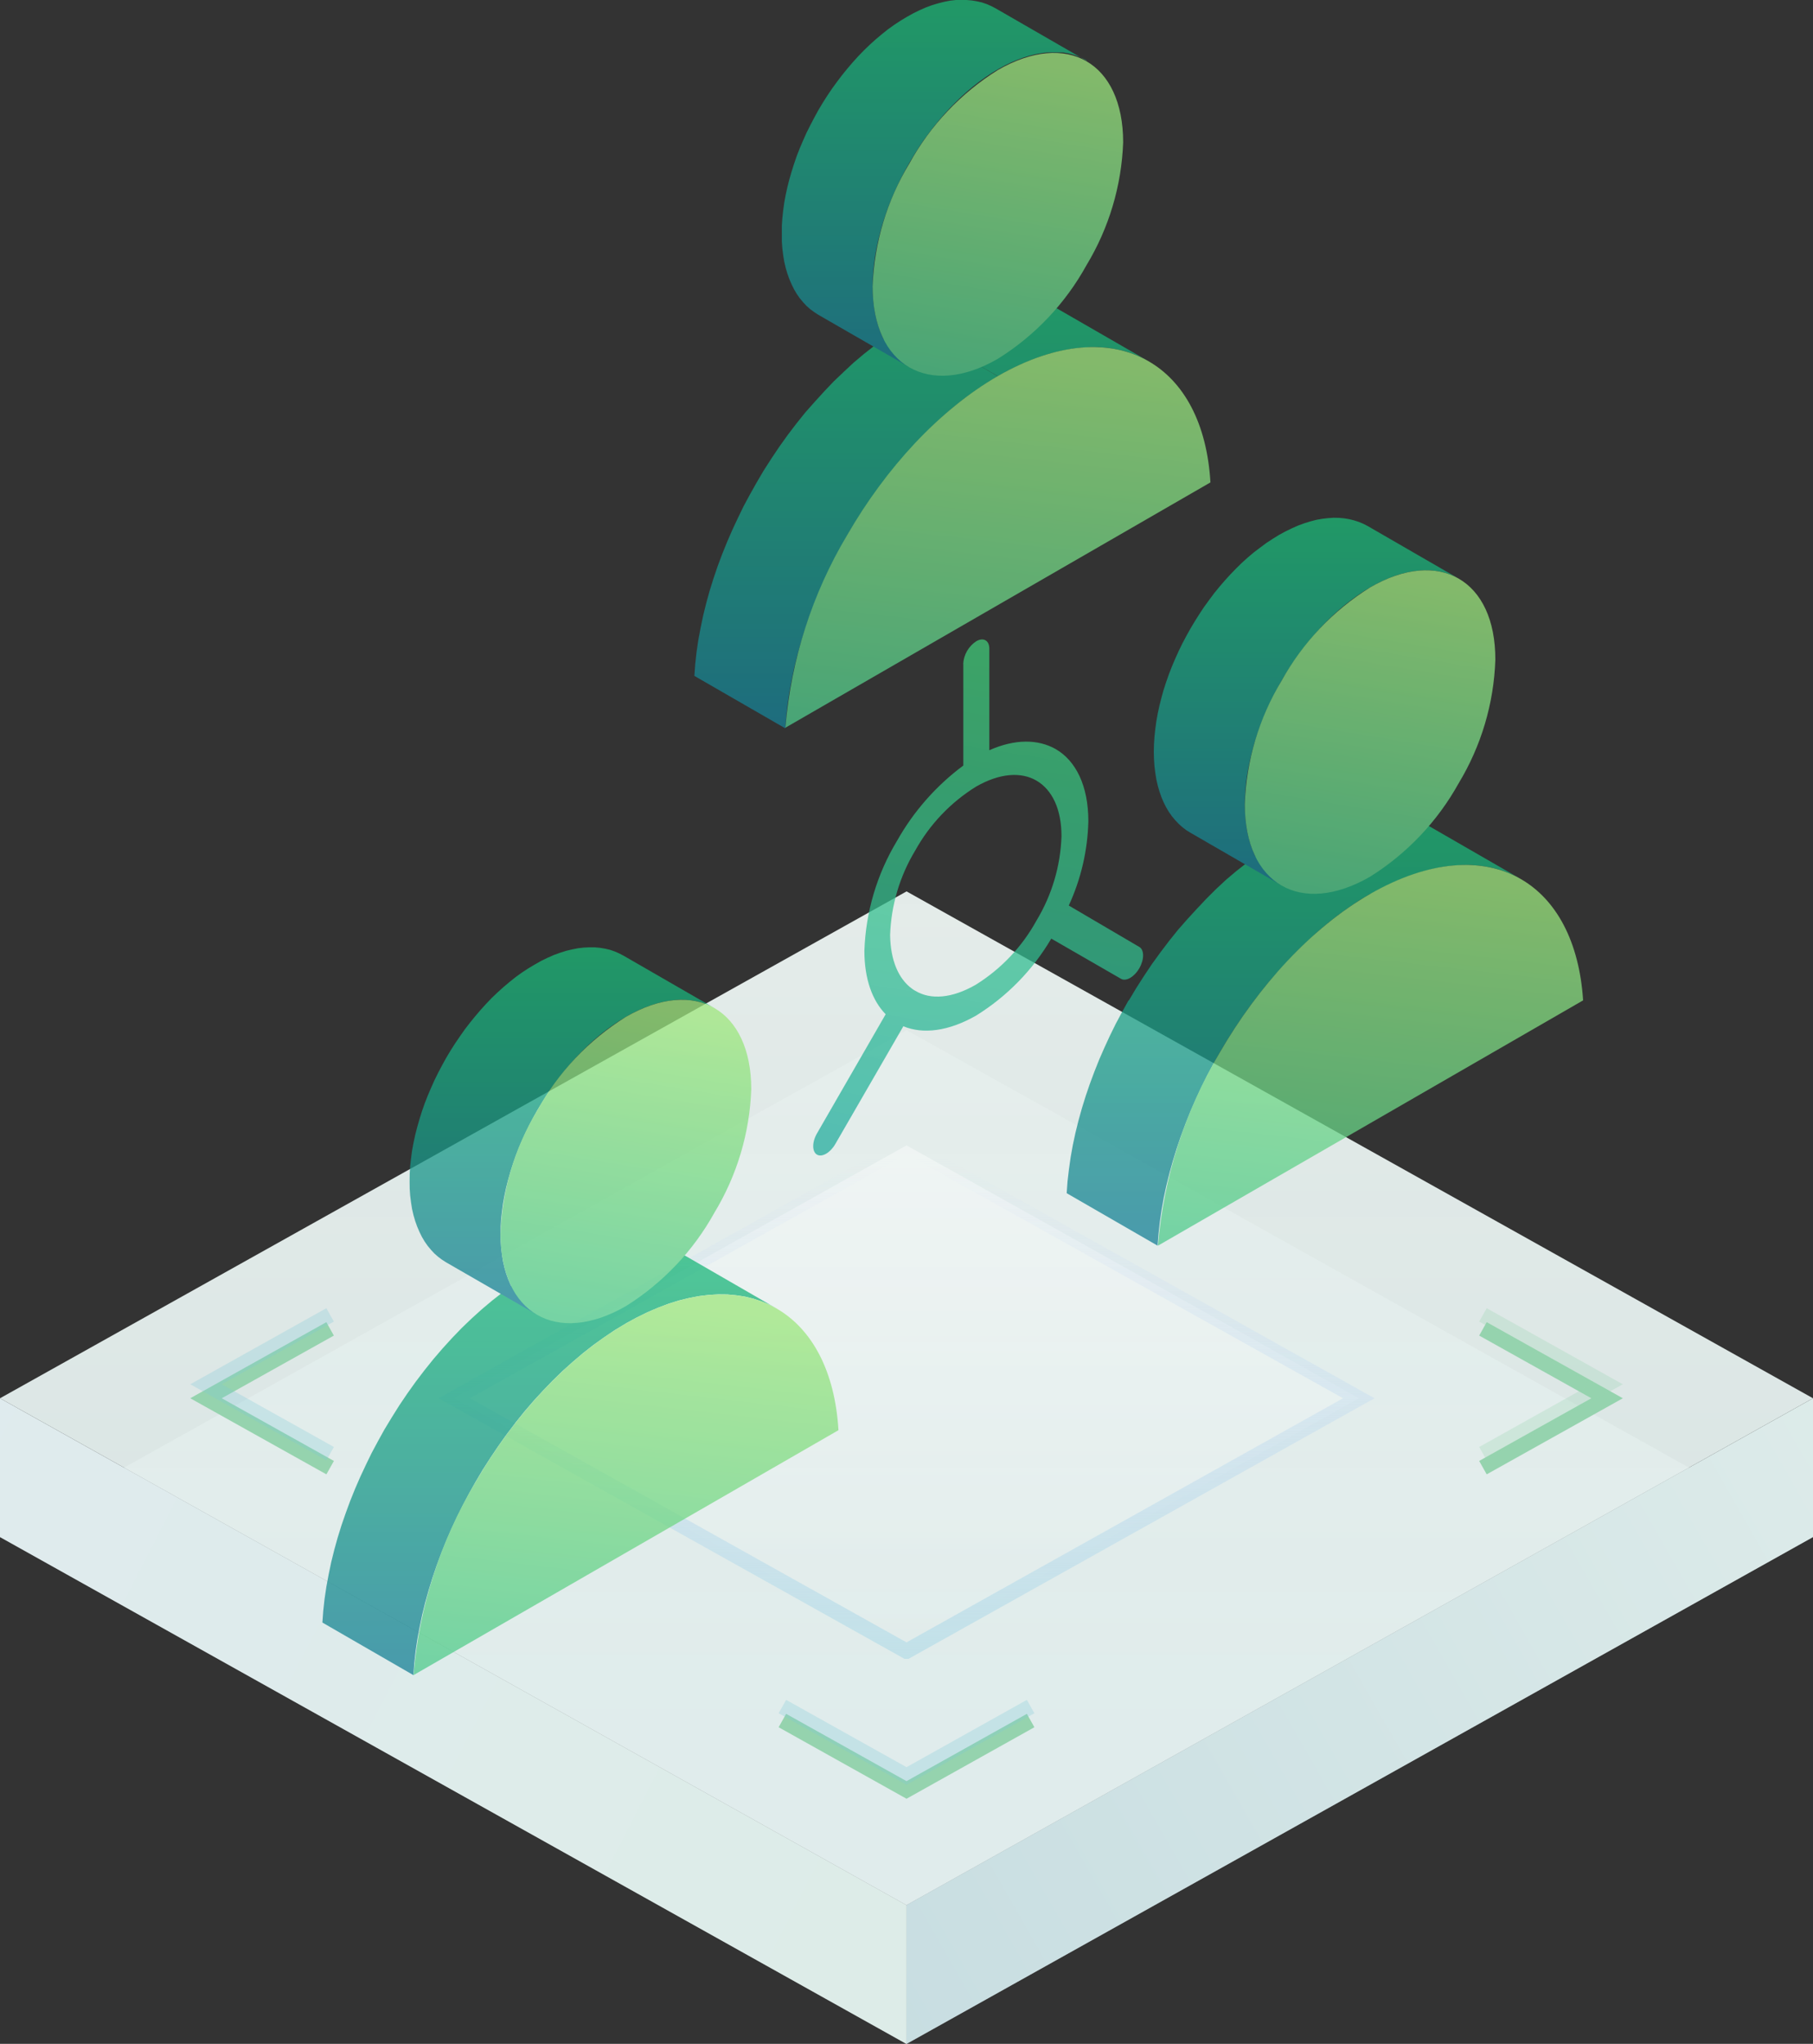 <svg width="118" height="133" viewBox="0 0 118 133" fill="none" xmlns="http://www.w3.org/2000/svg">
<rect x="0" y="0" width="118" height="133" fill="#333333" stroke="none"/>
<path opacity="0.5" d="M118 100.02L59.004 133.004H58.996L0 100.02L59.004 67.036L118 100.02Z" fill="#EEF4F7"/>
<path d="M118 90.99L59.004 123.974H58.996L0 90.99L59.004 58.006L118 90.99Z" fill="url(#paint0_linear_6001_9226)"/>
<path d="M88.437 90.989L59.003 107.446H58.999L29.564 90.989L59.003 74.533L88.437 90.989Z" fill="url(#paint1_linear_6001_9226)" fill-opacity="0.4" stroke="url(#paint2_linear_6001_9226)" stroke-miterlimit="10"/>
<path d="M21.488 95.504L13.408 90.989L21.485 86.474" stroke="#95D3AE" stroke-miterlimit="10"/>
<path d="M67.079 111.961L59.002 116.477L50.922 111.961" stroke="#95D3AE" stroke-miterlimit="10"/>
<path d="M96.518 86.474L104.598 90.989L96.518 95.504" stroke="#95D3AE" stroke-miterlimit="10"/>
<g opacity="0.27">
<path d="M21.488 94.595L13.408 90.079L21.485 85.564" stroke="#7BC6D6" stroke-miterlimit="10"/>
<path d="M67.079 111.051L59.002 115.567L50.922 111.051" stroke="#7BC6D6" stroke-miterlimit="10"/>
<path d="M96.518 85.564L104.598 90.079L96.518 94.595" stroke="#95D3AE" stroke-miterlimit="10"/>
</g>
<path d="M118 90.99V100.022L58.996 133.005V123.974L118 90.99Z" fill="url(#paint3_linear_6001_9226)"/>
<path d="M0 90.99V100.022L58.996 133.005V123.974L0 90.99Z" fill="url(#paint4_linear_6001_9226)"/>
<g opacity="0.75">
<path fill-rule="evenodd" clip-rule="evenodd" d="M34.811 82.708L34.097 83.138L33.395 83.606L32.699 84.11L32.016 84.645L31.345 85.211L30.692 85.802L30.046 86.423L29.418 87.075L28.802 87.752L28.205 88.447L27.627 89.167L27.06 89.911L26.519 90.668L25.995 91.443L25.497 92.237L25.01 93.042L24.592 93.799L24.186 94.556L23.81 95.331L23.447 96.106L23.108 96.887L22.788 97.681L22.499 98.468L22.222 99.268L21.976 100.061L21.754 100.861L21.557 101.655L21.391 102.454L21.243 103.248L21.126 104.035L21.04 104.816L20.984 105.585L26.907 109.006L26.962 108.231L27.048 107.449L27.165 106.662L27.313 105.868L27.479 105.075L27.676 104.275L27.898 103.482L28.144 102.682L28.415 101.888L28.71 101.095L29.03 100.301L29.369 99.52L29.732 98.745L30.114 97.976L30.514 97.213L30.933 96.463L31.413 95.651L31.918 94.863L32.441 94.088L32.983 93.325L33.549 92.581L34.127 91.861L34.725 91.166L35.34 90.496L35.968 89.844L36.614 89.216L37.273 88.626L37.938 88.06L38.621 87.524L39.317 87.026L40.019 86.552L40.733 86.122L40.739 86.116L41.453 85.728L42.155 85.384L42.851 85.088L43.534 84.83L44.205 84.621L44.864 84.461L45.51 84.338L46.138 84.264L46.754 84.227L47.351 84.233L47.929 84.289L48.496 84.375L49.037 84.51L49.561 84.682L50.065 84.891L50.546 85.15L44.623 81.73L44.143 81.477L43.639 81.268L43.115 81.096L42.574 80.961L42.007 80.868L41.428 80.819L40.831 80.813L40.216 80.85L39.588 80.924L38.941 81.041L38.283 81.207L37.612 81.416L36.928 81.668L36.233 81.963L35.531 82.314L34.817 82.701L34.811 82.708Z" fill="url(#paint5_linear_6001_9226)"/>
<path d="M89.032 47.541L89.029 47.546L94.952 50.964L94.955 50.958L89.032 47.541Z" fill="#FFE0A6"/>
<path fill-rule="evenodd" clip-rule="evenodd" d="M89.18 58.169L83.258 54.755L83.252 54.761L89.174 58.175L89.18 58.169Z" fill="#2192FC"/>
<path fill-rule="evenodd" clip-rule="evenodd" d="M73.452 65.096L73.033 65.853L72.627 66.609L72.245 67.384L71.888 68.159L71.543 68.947L71.23 69.734L70.934 70.528L70.663 71.321L70.417 72.115L70.195 72.915L69.998 73.708L69.826 74.508L69.684 75.301L69.573 76.089L69.481 76.87L69.426 77.645L75.342 81.059L75.403 80.284L75.49 79.503L75.606 78.716L75.748 77.922L75.92 77.128L76.117 76.329L76.339 75.535L76.585 74.736L76.856 73.942L77.152 73.148L77.466 72.361L77.81 71.58L78.167 70.799L78.549 70.029L78.955 69.267L79.374 68.516L79.854 67.71L80.359 66.917L80.882 66.142L81.424 65.379L81.99 64.641L82.569 63.921L83.184 63.22L83.8 62.549L84.416 61.897L85.062 61.282L85.715 60.667L86.386 60.101L87.069 59.566L87.765 59.067L88.466 58.594L89.18 58.169L83.258 54.749L82.544 55.18L81.843 55.647L81.147 56.151L80.463 56.687L79.793 57.253L79.134 57.868L78.518 58.483L77.903 59.135L77.287 59.806L76.671 60.507L76.093 61.227L75.533 61.965L74.985 62.721L74.461 63.503L73.957 64.29L73.476 65.096H73.452ZM98.987 57.203L98.507 56.951L98.002 56.736L97.479 56.564L96.937 56.434L96.371 56.342L95.792 56.293H95.176L94.561 56.33L93.945 56.404L93.33 56.527L92.671 56.693L92 56.896L91.317 57.154L90.627 57.45L89.919 57.794L89.205 58.182L83.283 54.767L83.997 54.38L84.705 54.035L85.394 53.734L86.078 53.482L86.749 53.273L87.407 53.106L88.023 52.99L88.639 52.916L89.254 52.879H89.87L90.449 52.928L91.015 53.02L91.557 53.156L92.08 53.328L92.585 53.537L93.065 53.789L98.987 57.203Z" fill="url(#paint6_linear_6001_9226)"/>
<path fill-rule="evenodd" clip-rule="evenodd" d="M62.692 43.197C62.708 42.902 62.794 42.616 62.941 42.361C63.089 42.105 63.294 41.888 63.541 41.727C64.009 41.456 64.391 41.677 64.391 42.212V48.819C66.053 48.081 67.549 48.093 68.7 48.739C70.018 49.496 70.836 51.126 70.836 53.439C70.791 55.336 70.357 57.203 69.562 58.926L74.154 61.621C74.481 61.811 74.481 62.433 74.154 63.005C73.828 63.577 73.287 63.885 72.96 63.694L68.423 61.079C67.224 63.116 65.549 64.832 63.541 66.081C61.725 67.12 60.069 67.311 58.795 66.782L54.369 74.441C54.043 75.013 53.501 75.326 53.175 75.136C52.849 74.945 52.842 74.324 53.175 73.752L57.644 66.001C56.776 65.115 56.259 63.706 56.259 61.873C56.345 59.342 57.079 56.874 58.389 54.706C59.467 52.793 60.935 51.127 62.698 49.816V43.197H62.692ZM59.362 64.34L59.423 64.383C59.468 64.416 59.515 64.445 59.565 64.469C60.574 65.084 61.972 64.967 63.517 64.075C65.164 63.045 66.52 61.612 67.457 59.911C68.461 58.249 69.023 56.358 69.088 54.417C69.088 52.639 68.472 51.391 67.463 50.8C66.453 50.209 65.056 50.308 63.517 51.194C61.866 52.221 60.506 53.652 59.565 55.352C58.561 57.014 58 58.906 57.933 60.846C57.958 62.519 58.494 63.712 59.362 64.34Z" fill="url(#paint7_linear_6001_9226)"/>
<path fill-rule="evenodd" clip-rule="evenodd" d="M94.943 37.654L89.021 34.233L88.737 34.086L88.442 33.963L88.134 33.864L87.814 33.784L87.482 33.729L87.143 33.698L86.792 33.692L86.429 33.717L86.06 33.76L85.678 33.827L85.296 33.926L84.896 34.049L84.496 34.196L84.09 34.375L83.671 34.578L83.252 34.805L82.834 35.064L82.421 35.334L82.015 35.636L81.609 35.943L81.215 36.276L80.827 36.626L80.451 36.995L80.082 37.377L79.719 37.776L79.368 38.183L79.023 38.607L78.697 39.044L78.371 39.493L78.069 39.948L77.774 40.416L77.49 40.889L77.219 41.375L76.961 41.861L76.721 42.353L76.493 42.858L76.278 43.362L76.081 43.867L75.902 44.377L75.736 44.888L75.594 45.398L75.465 45.909L75.354 46.419L75.262 46.93L75.194 47.434L75.139 47.939L75.108 48.431L75.096 48.923L75.108 49.403L75.139 49.858L75.194 50.301L75.262 50.726L75.354 51.126L75.465 51.507L75.594 51.876L75.736 52.214L75.902 52.54L76.081 52.842L76.278 53.119L76.493 53.377L76.721 53.617L76.961 53.832L77.219 54.029L77.49 54.195L83.406 57.615L83.142 57.443L82.883 57.252L82.643 57.037L82.409 56.797L82.2 56.539L82.003 56.256L81.824 55.955L81.658 55.635L81.516 55.29L81.387 54.927L81.276 54.546L81.184 54.14L81.11 53.715L81.061 53.279L81.03 52.817L81.018 52.337L81.03 51.845L81.061 51.353L81.11 50.849L81.184 50.344L81.276 49.84L81.387 49.329L81.516 48.819L81.658 48.308L81.824 47.797L82.003 47.287L82.2 46.782L82.409 46.272L82.643 45.774L82.883 45.275L83.142 44.789L83.406 44.309L83.689 43.83L83.985 43.362L84.299 42.907L84.613 42.464L84.945 42.027L85.29 41.603L85.641 41.191L85.998 40.797L86.374 40.409L86.749 40.047L87.137 39.696L87.531 39.364L87.937 39.05L88.344 38.755L88.756 38.478L89.174 38.226L89.599 37.992L90.012 37.789L90.418 37.617L90.818 37.463L91.212 37.34L91.6 37.248L91.982 37.174L92.351 37.131L92.714 37.112H93.065L93.404 37.149L93.736 37.198L94.056 37.278L94.364 37.377L94.659 37.506L94.943 37.654Z" fill="url(#paint8_linear_6001_9226)"/>
<path fill-rule="evenodd" clip-rule="evenodd" d="M46.5 65.6L40.578 62.186L40.295 62.039L39.999 61.91L39.691 61.805L39.371 61.731L39.039 61.676L38.7 61.645H38.349L37.986 61.663L37.617 61.706L37.241 61.78L36.847 61.873L36.46 61.996L36.053 62.143L35.647 62.322L35.228 62.525L34.816 62.758L34.391 63.011L33.979 63.281L33.566 63.577L33.166 63.897L32.772 64.229L32.384 64.579L32.003 64.942L31.633 65.33L31.276 65.724L30.925 66.136L30.581 66.56L30.248 66.991L29.934 67.44L29.62 67.901L29.325 68.362L29.042 68.836L28.777 69.316L28.518 69.808L28.272 70.306L28.05 70.805L27.835 71.309L27.638 71.814L27.459 72.324L27.299 72.841L27.152 73.352L27.022 73.862L26.912 74.373L26.819 74.877L26.752 75.382L26.696 75.886L26.665 76.378L26.659 76.87L26.665 77.35L26.696 77.805L26.752 78.248L26.819 78.673L26.912 79.073L27.022 79.454L27.152 79.817L27.299 80.161L27.459 80.487L27.638 80.789L27.835 81.072L28.05 81.33L28.272 81.57L28.518 81.785L28.771 81.976L29.042 82.148L34.964 85.562L34.693 85.39L34.44 85.199L34.194 84.984L33.972 84.744L33.757 84.486L33.56 84.203L33.382 83.901L33.221 83.582L33.074 83.237L32.944 82.874L32.834 82.493L32.741 82.087L32.674 81.668L32.618 81.225L32.587 80.764L32.581 80.284L32.587 79.798L32.618 79.3L32.674 78.802L32.741 78.297L32.834 77.787L32.944 77.276L33.074 76.766L33.221 76.255L33.382 75.744L33.56 75.234L33.757 74.723L33.972 74.219L34.2 73.721L34.44 73.228L34.699 72.736L34.97 72.25L35.253 71.783L35.542 71.315L35.85 70.854L36.176 70.411L36.503 69.974L36.847 69.55L37.198 69.138L37.555 68.744L37.931 68.362L38.306 67.993L38.694 67.643L39.088 67.311L39.488 66.997L39.901 66.702L40.313 66.425L40.732 66.173L41.15 65.939L41.569 65.736L41.975 65.564L42.376 65.416L42.77 65.293L43.157 65.195L43.539 65.127L43.908 65.078L44.272 65.059L44.616 65.065L44.961 65.096L45.294 65.145L45.614 65.225L45.921 65.33L46.217 65.453L46.5 65.6Z" fill="url(#paint9_linear_6001_9226)"/>
<path fill-rule="evenodd" clip-rule="evenodd" d="M64.949 24.477L59.027 21.093L58.313 21.524L57.611 21.991L56.915 22.496L56.232 23.031L55.567 23.591L54.908 24.206L54.262 24.821L53.647 25.467L53.031 26.144L52.415 26.839L51.837 27.559L51.27 28.303L50.729 29.06L50.205 29.841L49.7 30.628L49.227 31.434L48.802 32.191L48.395 32.947L48.02 33.722L47.657 34.498L47.318 35.279L46.998 36.072L46.703 36.86L46.432 37.66L46.185 38.453L45.964 39.253L45.767 40.053L45.601 40.846L45.453 41.633L45.336 42.421L45.25 43.202L45.194 43.983L51.116 47.398L51.172 46.616L51.258 45.835L51.375 45.054L51.523 44.26L51.689 43.467L51.886 42.667L52.108 41.873L52.354 41.074L52.625 40.28L52.92 39.486L53.24 38.699L53.579 37.918L53.942 37.137L54.318 36.368L54.724 35.605L55.142 34.854L55.623 34.048L56.127 33.255L56.651 32.48L57.192 31.717L57.759 30.979L58.337 30.259L58.953 29.558L59.569 28.887L60.184 28.235L60.8 27.62L61.459 27.005L62.123 26.439L62.807 25.904L63.502 25.406L64.204 24.932L64.918 24.501L64.949 24.477ZM74.749 23.505L74.269 23.253L73.764 23.037L73.241 22.865L72.693 22.736L72.133 22.643L71.554 22.594H70.939L70.323 22.631L69.708 22.705L69.061 22.828L68.403 22.988L67.731 23.197L67.048 23.456L66.353 23.751L65.651 24.095L64.937 24.483L59.015 21.069L59.729 20.681L60.431 20.337L61.126 20.035L61.809 19.783L62.48 19.574L63.139 19.408L63.785 19.291L64.401 19.217L65.017 19.18H65.632L66.211 19.229L66.777 19.322L67.319 19.457L67.842 19.629L68.347 19.838L68.827 20.091L74.749 23.505Z" fill="url(#paint10_linear_6001_9226)"/>
<path fill-rule="evenodd" clip-rule="evenodd" d="M70.719 3.955L64.797 0.541L64.514 0.394L64.219 0.265L63.911 0.16L63.591 0.086L63.258 0.031L62.92 0H62.569H62.206L61.83 0.043L61.455 0.117L61.067 0.215L60.673 0.332L60.273 0.48L59.866 0.658L59.448 0.861L59.029 1.095L58.611 1.347L58.198 1.618L57.786 1.913L57.386 2.233L56.992 2.565L56.604 2.916L56.228 3.279L55.853 3.666L55.496 4.06L55.145 4.472L54.8 4.897L54.474 5.327L54.148 5.776L53.84 6.232L53.544 6.699L53.261 7.173L52.996 7.659L52.738 8.151L52.492 8.643L52.27 9.141L52.054 9.646L51.857 10.15L51.679 10.667L51.519 11.177L51.371 11.688L51.242 12.199L51.131 12.709L51.039 13.214L50.971 13.718L50.916 14.223L50.885 14.715V15.207V15.687L50.916 16.148L50.971 16.585L51.039 17.009L51.131 17.409L51.242 17.79L51.371 18.153L51.519 18.498L51.679 18.824L51.857 19.125L52.054 19.408L52.27 19.667L52.492 19.907L52.738 20.122L52.996 20.312L53.261 20.485L59.189 23.899L58.918 23.727L58.66 23.536L58.42 23.321L58.192 23.081L57.977 22.822L57.779 22.546L57.601 22.244L57.435 21.918L57.293 21.574L57.164 21.211L57.053 20.829L56.961 20.423L56.893 20.005L56.838 19.562L56.807 19.101V18.627V18.135L56.838 17.637L56.893 17.138L56.961 16.634L57.053 16.123L57.164 15.613L57.293 15.102L57.435 14.592L57.601 14.081L57.779 13.57L57.977 13.06L58.192 12.562L58.42 12.057L58.66 11.565L58.918 11.073L59.189 10.593L59.472 10.119L59.768 9.646L60.069 9.19L60.396 8.748L60.722 8.311L61.067 7.886L61.418 7.474L61.775 7.08L62.15 6.699L62.526 6.33L62.914 5.979L63.308 5.647L63.708 5.333L64.12 5.038L64.533 4.761L64.951 4.509L65.37 4.275L65.788 4.072L66.195 3.9L66.595 3.752L66.989 3.629L67.377 3.531L67.752 3.463L68.122 3.414H68.485H68.836H69.18L69.513 3.469L69.833 3.549L70.141 3.654L70.436 3.777L70.719 3.925V3.955Z" fill="url(#paint11_linear_6001_9226)"/>
<path fill-rule="evenodd" clip-rule="evenodd" d="M74.75 23.505C72.239 22.06 68.773 22.275 64.944 24.471C61.121 26.68 57.649 30.469 55.143 34.812C52.861 38.631 51.483 42.922 51.117 47.355L78.782 31.392C78.555 27.547 77.059 24.828 74.75 23.505Z" fill="url(#paint12_linear_6001_9226)"/>
<path fill-rule="evenodd" clip-rule="evenodd" d="M98.987 57.204C96.475 55.758 93.009 55.974 89.18 58.17C85.351 60.372 81.892 64.161 79.38 68.504C77.106 72.331 75.733 76.624 75.366 81.06L103.038 65.097C102.785 61.246 101.283 58.527 98.987 57.204Z" fill="url(#paint13_linear_6001_9226)"/>
<path fill-rule="evenodd" clip-rule="evenodd" d="M50.546 85.15C48.034 83.705 44.569 83.92 40.739 86.122C36.917 88.337 33.445 92.126 30.939 96.463C28.659 100.283 27.282 104.573 26.913 109.006L54.572 93.067C54.338 89.198 52.842 86.479 50.546 85.15Z" fill="url(#paint14_linear_6001_9226)"/>
<path fill-rule="evenodd" clip-rule="evenodd" d="M64.951 23.345C67.359 21.841 69.342 19.747 70.713 17.261C72.177 14.842 72.999 12.089 73.101 9.264C73.101 6.662 72.184 4.835 70.713 3.986C69.241 3.137 67.192 3.26 64.945 4.558C62.538 6.06 60.557 8.152 59.189 10.636C57.723 13.055 56.899 15.807 56.794 18.633C56.794 21.229 57.711 23.056 59.189 23.905C60.666 24.754 62.698 24.649 64.951 23.345Z" fill="url(#paint15_linear_6001_9226)"/>
<path fill-rule="evenodd" clip-rule="evenodd" d="M94.942 37.654C93.465 36.804 91.427 36.921 89.174 38.226C86.764 39.73 84.779 41.824 83.406 44.309C81.936 46.739 81.113 49.505 81.018 52.343C81.018 54.939 81.929 56.766 83.406 57.621C84.884 58.477 86.921 58.347 89.174 57.049C91.578 55.542 93.56 53.452 94.936 50.972C96.407 48.542 97.229 45.776 97.325 42.938C97.331 40.329 96.42 38.508 94.942 37.654Z" fill="url(#paint16_linear_6001_9226)"/>
<path fill-rule="evenodd" clip-rule="evenodd" d="M46.501 65.6C45.024 64.751 42.986 64.874 40.733 66.172C38.324 67.675 36.34 69.77 34.971 72.256C33.5 74.686 32.675 77.452 32.576 80.29C32.576 82.886 33.493 84.713 34.965 85.562C36.436 86.411 38.48 86.294 40.733 84.996C43.138 83.491 45.121 81.4 46.495 78.918C47.969 76.487 48.795 73.719 48.896 70.878C48.896 68.282 47.972 66.449 46.501 65.6Z" fill="url(#paint17_linear_6001_9226)"/>
</g>
<defs>
<linearGradient id="paint0_linear_6001_9226" x1="59" y1="28.386" x2="59" y2="111.321" gradientUnits="userSpaceOnUse">
<stop stop-color="#EAEFEC"/>
<stop offset="1" stop-color="#E7F4F3" stop-opacity="0.92"/>
</linearGradient>
<linearGradient id="paint1_linear_6001_9226" x1="59.001" y1="74.533" x2="59.001" y2="107.446" gradientUnits="userSpaceOnUse">
<stop stop-color="white"/>
<stop offset="1" stop-color="white" stop-opacity="0"/>
</linearGradient>
<linearGradient id="paint2_linear_6001_9226" x1="57.922" y1="108.568" x2="57.922" y2="74.355" gradientUnits="userSpaceOnUse">
<stop stop-color="#C1E1E8"/>
<stop offset="0.97" stop-color="#C9D9F5" stop-opacity="0"/>
</linearGradient>
<linearGradient id="paint3_linear_6001_9226" x1="65.566" y1="150.371" x2="158.921" y2="97.031" gradientUnits="userSpaceOnUse">
<stop stop-color="#C7DDE1"/>
<stop offset="1" stop-color="#E6F1ED"/>
</linearGradient>
<linearGradient id="paint4_linear_6001_9226" x1="-7.581" y1="95.316" x2="56.33" y2="128.254" gradientUnits="userSpaceOnUse">
<stop stop-color="#DFEBEE"/>
<stop offset="1" stop-color="#DDECE8"/>
</linearGradient>
<linearGradient id="paint5_linear_6001_9226" x1="35.765" y1="80.813" x2="35.765" y2="109.006" gradientUnits="userSpaceOnUse">
<stop stop-color="#1BBA77"/>
<stop offset="1" stop-color="#177F96"/>
</linearGradient>
<linearGradient id="paint6_linear_6001_9226" x1="84.206" y1="52.879" x2="84.206" y2="81.059" gradientUnits="userSpaceOnUse">
<stop stop-color="#1BBA77"/>
<stop offset="1" stop-color="#177F96"/>
</linearGradient>
<linearGradient id="paint7_linear_6001_9226" x1="66" y1="28.006" x2="58.5" y2="75.006" gradientUnits="userSpaceOnUse">
<stop stop-color="#4CE06D" stop-opacity="0.92"/>
<stop offset="1" stop-color="#25AE9E"/>
</linearGradient>
<linearGradient id="paint8_linear_6001_9226" x1="85.019" y1="33.692" x2="85.019" y2="57.615" gradientUnits="userSpaceOnUse">
<stop stop-color="#1BBA77"/>
<stop offset="1" stop-color="#177F96"/>
</linearGradient>
<linearGradient id="paint9_linear_6001_9226" x1="36.58" y1="61.645" x2="36.58" y2="85.562" gradientUnits="userSpaceOnUse">
<stop stop-color="#1BBA77"/>
<stop offset="1" stop-color="#177F96"/>
</linearGradient>
<linearGradient id="paint10_linear_6001_9226" x1="59.972" y1="19.18" x2="59.972" y2="47.398" gradientUnits="userSpaceOnUse">
<stop stop-color="#1BBA77"/>
<stop offset="1" stop-color="#177F96"/>
</linearGradient>
<linearGradient id="paint11_linear_6001_9226" x1="60.802" y1="0" x2="60.802" y2="24.471" gradientUnits="userSpaceOnUse">
<stop stop-color="#1BBA77"/>
<stop offset="1" stop-color="#177F96"/>
</linearGradient>
<linearGradient id="paint12_linear_6001_9226" x1="64.95" y1="22.586" x2="61.559" y2="52.234" gradientUnits="userSpaceOnUse">
<stop stop-color="#9EE67D"/>
<stop offset="1" stop-color="#43C68F"/>
</linearGradient>
<linearGradient id="paint13_linear_6001_9226" x1="89.202" y1="56.285" x2="85.81" y2="85.94" gradientUnits="userSpaceOnUse">
<stop stop-color="#9EE67D"/>
<stop offset="1" stop-color="#43C68F"/>
</linearGradient>
<linearGradient id="paint14_linear_6001_9226" x1="40.743" y1="84.232" x2="37.349" y2="113.886" gradientUnits="userSpaceOnUse">
<stop stop-color="#9EE67D"/>
<stop offset="1" stop-color="#43C68F"/>
</linearGradient>
<linearGradient id="paint15_linear_6001_9226" x1="64.948" y1="3.446" x2="60.866" y2="28.247" gradientUnits="userSpaceOnUse">
<stop stop-color="#9EE67D"/>
<stop offset="1" stop-color="#43C68F"/>
</linearGradient>
<linearGradient id="paint16_linear_6001_9226" x1="89.171" y1="37.111" x2="85.072" y2="61.965" gradientUnits="userSpaceOnUse">
<stop stop-color="#9EE67D"/>
<stop offset="1" stop-color="#43C68F"/>
</linearGradient>
<linearGradient id="paint17_linear_6001_9226" x1="40.736" y1="65.06" x2="36.643" y2="89.906" gradientUnits="userSpaceOnUse">
<stop stop-color="#9EE67D"/>
<stop offset="1" stop-color="#43C68F"/>
</linearGradient>
</defs>
</svg>
